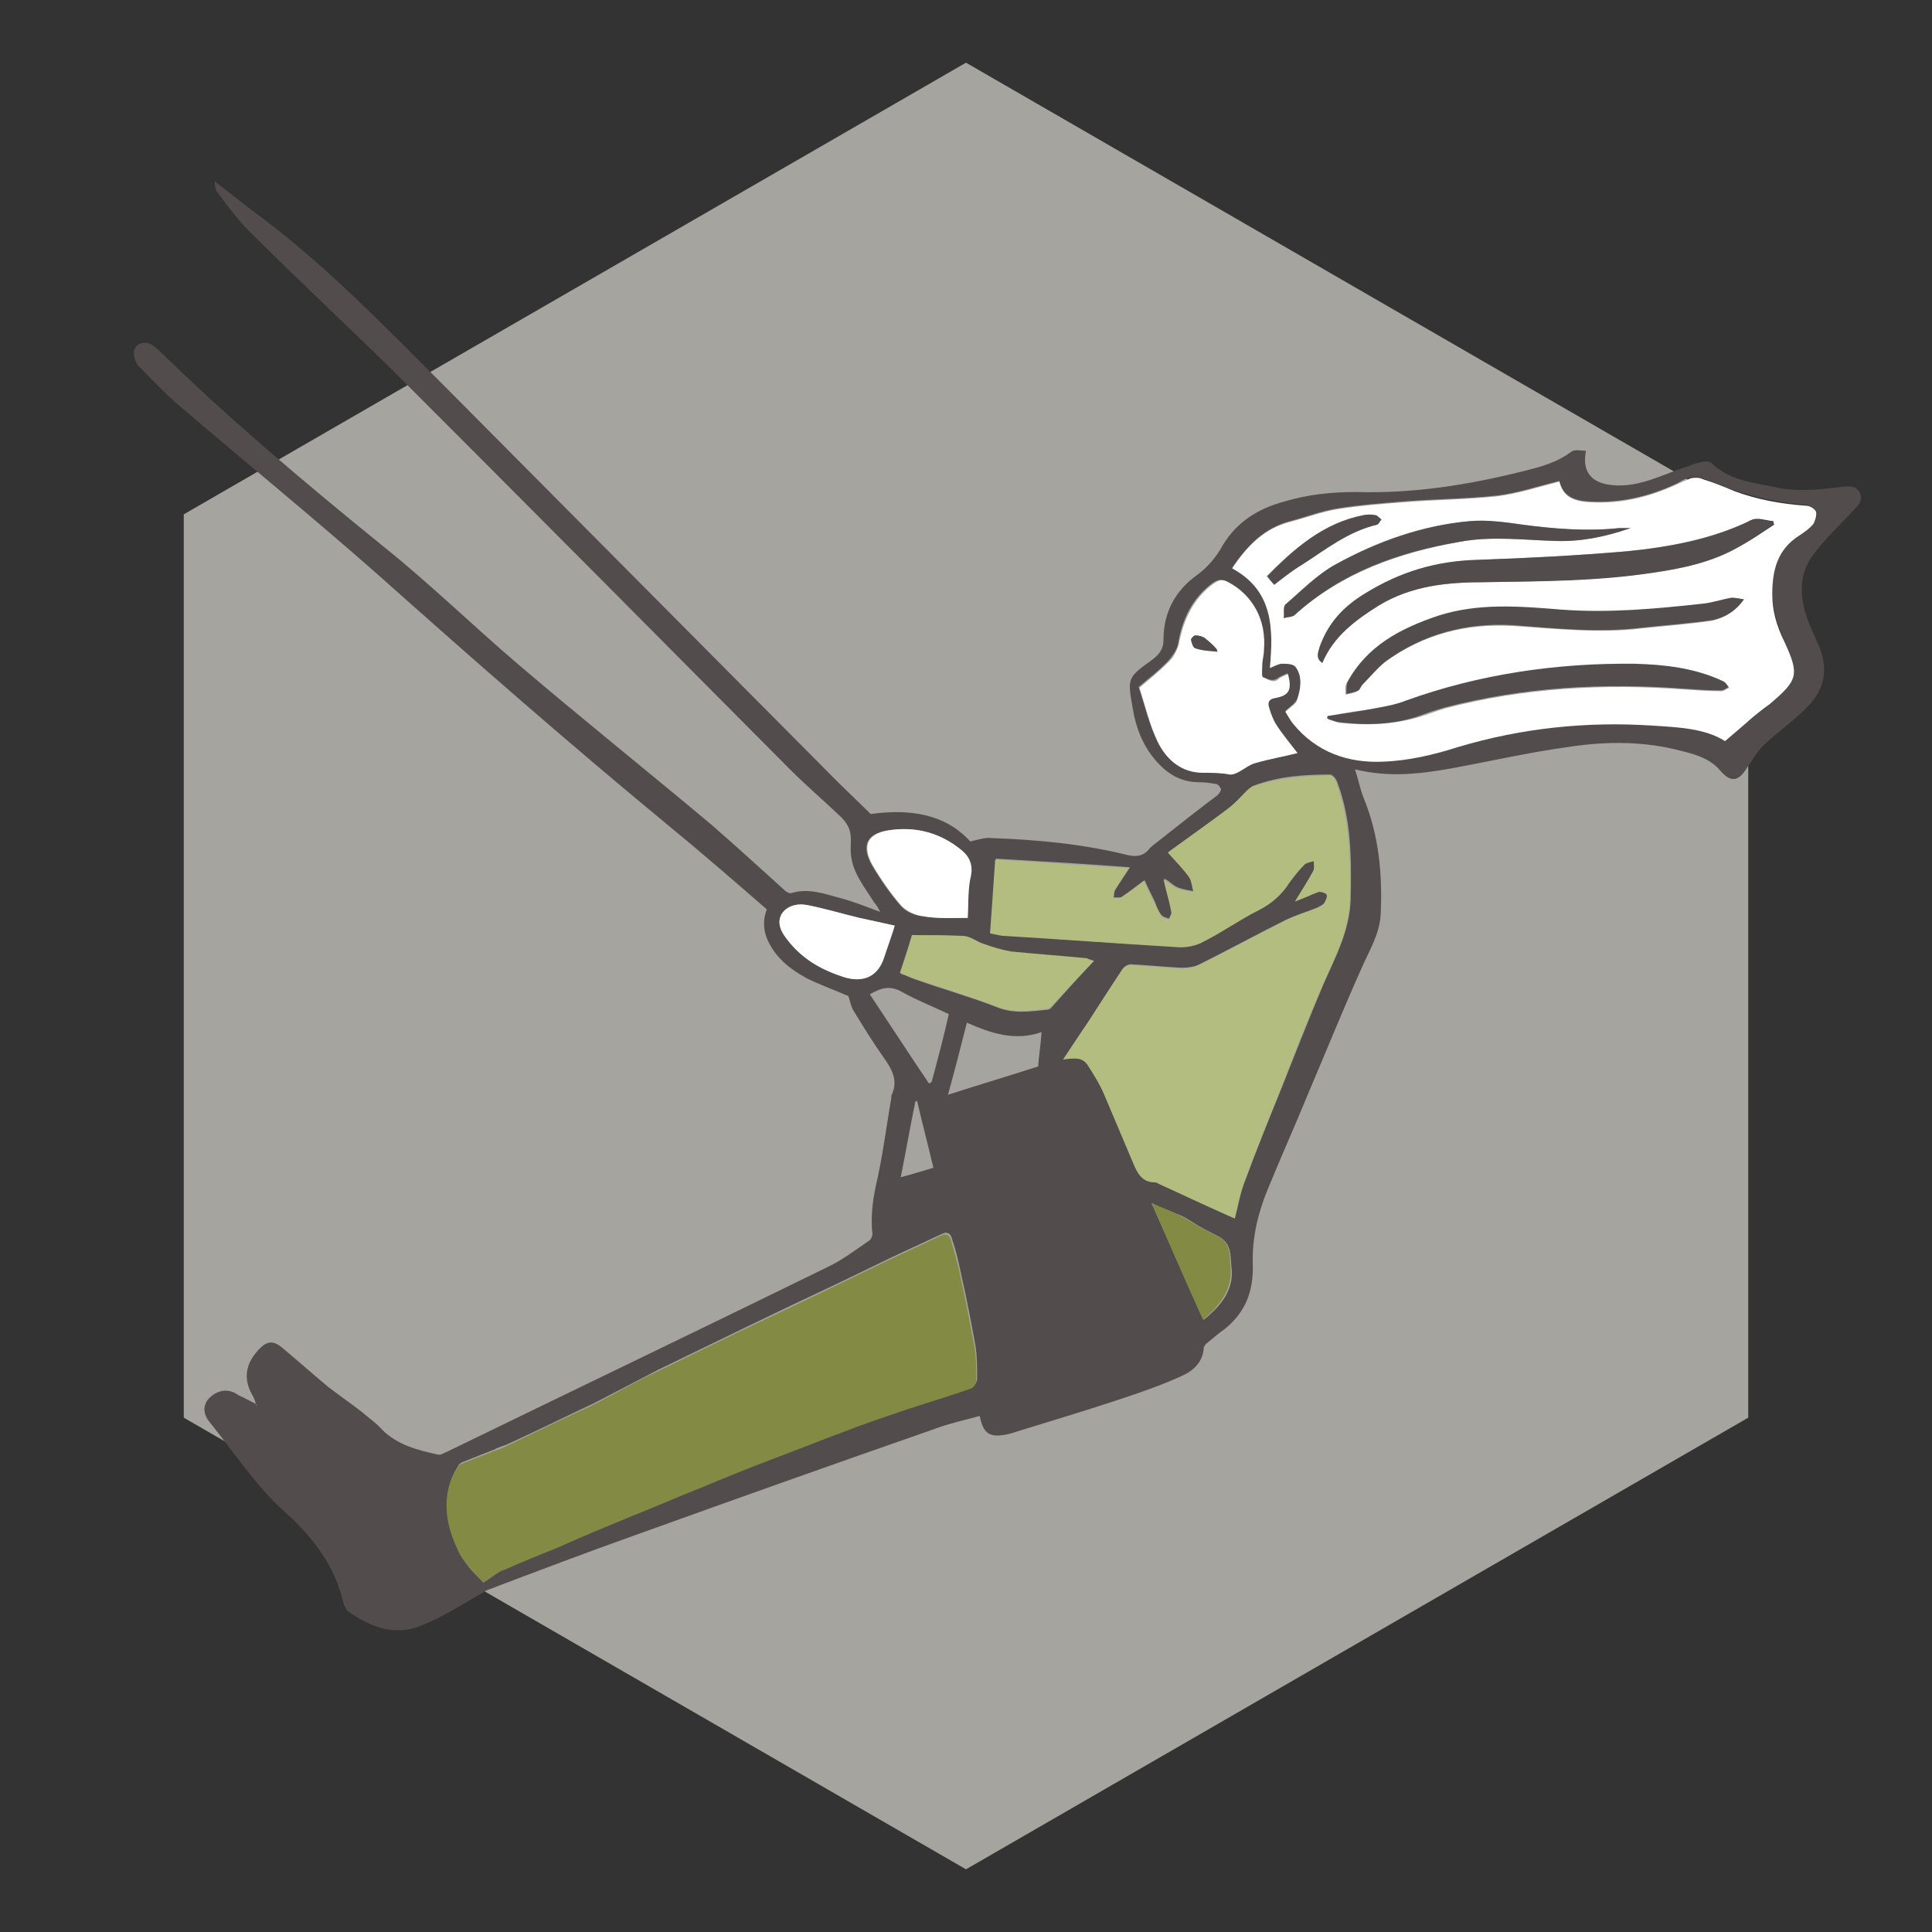 <?xml version="1.0" encoding="utf-8"?>
<!-- Generator: Adobe Illustrator 27.0.1, SVG Export Plug-In . SVG Version: 6.00 Build 0)  -->
<svg version="1.1" id="Layer_1" xmlns="http://www.w3.org/2000/svg" xmlns:xlink="http://www.w3.org/1999/xlink" x="0px" y="0px"
	 viewBox="0 0 225 225" style="enable-background:new 0 0 225 225;" xml:space="preserve">
<rect x="0" y="0" width="225" height="225" fill="#333333" stroke="none"/>
<style type="text/css">
	.st0{fill:#828A43;}
	.st1{fill:#FFFFFF;}
	.st2{fill:#A5A49F;}
	.st3{fill:#524C4C;}
	.st4{fill:#B3BD80;}
	.st5{fill:#677432;}
	.st6{fill:#7F7474;}
	.st7{enable-background:new    ;}
</style>
<g>
	<polygon class="st2" points="203.6,165.1 112.5,217.7 21.4,165.1 21.4,59.9 112.5,7.3 203.6,59.9 	"/>
	<g>
		<path class="st3" d="M29.8,163.5c-0.1-0.3-0.2-0.7-0.4-1c-1.2-2.1-0.7-3.9,0.9-5.5c0.8-0.8,1.5-0.9,2.5-0.1
			c1.8,1.5,3.6,3.1,5.4,4.6c1.3,1,2.6,1.9,3.9,2.9c0.8,0.7,1.7,1.3,2.4,2.1c1.8,1.8,4.2,2.4,6.5,2.9c0.3,0.1,0.7-0.2,1-0.3
			c14.8-7.2,29.6-14.3,44.3-21.5c1.7-0.8,3.3-2,4.9-3.1c0.2-0.1,0.4-0.5,0.4-0.8c-0.2-1.9,0-3.7,0.4-5.6c0.8-3.4,1.2-6.8,1.8-10.2
			c0-0.1,0-0.2,0-0.3c0.9-1.8,0-3.2-1-4.6c-1.2-1.7-2.3-3.5-3.4-5.3c-0.3-0.5-0.4-1.1-0.6-1.7c-1.6-0.7-3.3-1.3-4.9-2.1
			c-1.8-1-3.4-2.2-4.4-4.2c-0.6-1.2-0.7-2.5-0.2-3.8c-3.8-3.3-7.6-6.6-11.5-9.8C66.4,86.7,55.2,76.9,44.1,67
			c-7.7-6.8-15.7-13.3-23.5-20c-1.5-1.3-2.9-2.8-4.3-4.2c-0.4-0.4-0.7-1-0.7-1.6c-0.1-1,1-1.6,2-1.1c0.3,0.2,0.6,0.4,0.9,0.7
			c8.3,8.1,17.1,15.5,26.1,22.8c5.5,4.4,10.5,9.3,15.9,13.9c7.4,6.3,14.9,12.3,22.3,18.5c2.9,2.5,5.7,5.1,8.6,7.7
			c0.2,0.2,0.6,0.4,0.8,0.3c2-0.6,3.8,0.1,5.7,0.6c1.5,0.4,3,1,4.6,1.6c-0.2-0.4-0.4-0.8-0.7-1.1c-1.1-1.8-2.5-3.4-2.7-5.6
			c-0.1-0.9,0.1-1.7-0.1-2.6c-0.1-0.6-0.6-1.3-1-1.7c-2-1.9-4.1-3.7-6-5.6C76.5,74,61.2,58.6,45.7,43.1C40.2,37.7,34.5,32.4,29,26.9
			c-1.3-1.3-2.5-2.9-3.6-4.4c-0.3-0.3-0.4-0.8-0.4-1.4c1.9,1.5,3.8,3,5.7,4.4c7.5,5.7,14,12.4,20.7,19.1C66.7,60,82,75.4,97.3,90.8
			c1.4,1.4,2.8,2.7,4.1,4c4.4-0.6,8.6-0.1,11.6,3.2c0.9-0.2,1.7-0.5,2.5-0.4c5.4,0.2,10.7,0.7,15.9,2c1,0.2,1.8,0.1,2.5-0.8
			c0.2-0.2,0.4-0.4,0.7-0.6c2.4-1.9,4.8-3.8,7.2-5.6c0.2-0.2,0.4-0.5,0.4-0.7c-0.1-0.3-0.4-0.6-0.6-0.6c-0.6-0.1-1.2-0.2-1.9-0.2
			c-2,0-3.5-0.8-4.8-2.2c-1.7-1.8-2.6-4-3-6.5c-0.6-3.4-0.6-3.5,2.2-5.5c0.8-0.6,1.4-1.2,1.4-2.4c0-3.1,1.3-5.7,4-7.6
			c1.2-0.9,2.2-2.1,2.9-3.4c1.7-2.8,4.2-4.3,7.2-5.1c2.7-0.8,5.4-1.1,8.3-1.1c6.6,0.2,13-0.8,19.4-2.4c2-0.5,4-1,5.7-2.3
			c0.4-0.3,1.1-0.1,1.7-0.1c-0.5,2.5,0.7,3.8,3.1,4c3.2,0.3,5.9-1.3,8.8-2.2c0.5-0.2,1-0.4,1.6-0.5c0.3-0.1,0.8-0.1,1.1,0.1
			c2.1,2.1,5,2.3,7.7,2.9c2.5,0.5,5,0.2,7.5-0.1c0.8-0.1,1.6-0.2,2.1,0.7c0.4,0.9-0.2,1.5-0.8,2.1c-1.6,1.7-3.3,3.3-4.7,5.2
			c-1.6,2.2-1.5,4.7-0.7,7.1c0.4,1.2,1,2.4,1.5,3.6c1,2.5,0.6,4.9-1.3,6.8c-1.5,1.6-3.4,2.9-5,4.4c-0.9,0.8-1.5,1.9-2.2,2.9
			c-1,1.6-1.9,1.6-3.1,0.2c-1.1-1.3-2.7-1.8-4.3-2.2c-4.4-1.2-8.9-1.2-13.4-0.5c-4.4,0.6-8.8,1.6-13.1,2.4
			c-3.8,0.7-7.6,1.2-11.7,0.2c0.4,1.2,0.6,2.3,1,3.3c1.8,4.4,2.2,8.9,2,13.5c-0.1,2.4-1.4,4.4-2.3,6.5c-2.1,4.7-4,9.4-6,14.1
			c-1.6,3.9-3.3,7.7-4.9,11.6c-1.1,2.7-1.8,5.6-1.7,8.6c0.1,3.1-0.8,5.6-3.3,7.6c-0.7,0.5-1.3,1-2,1.6c-0.2,0.1-0.3,0.3-0.4,0.5
			c-0.1,1.8-1.3,2.8-2.7,3.4c-2.2,1-4.5,1.8-6.9,2.6c-3.9,1.3-7.9,2.5-11.8,3.7c-0.6,0.2-1.2,0.4-1.8,0.5c-1.8,0.3-2.5-0.2-2.9-2.2
			c-1.8,0.5-3.7,0.9-5.5,1.6c-11.5,4-23,8.1-34.4,12.2c-5.9,2.1-11.7,4.3-17.5,6.5c-0.4,0.2-0.8,0.5-1.2,0.7
			c-2.1,1.2-4.1,2.5-6.4,3.4c-3.1,1.3-5.9,0.2-8.5-1.6c-0.3-0.2-0.5-0.7-0.6-1c-1-4.3-3.4-7.5-6.7-10.5c-3.4-3-6-7-8.9-10.6
			c-0.9-1.1-0.7-2.2,0.1-2.9c1-0.9,2.2-1,3.3-0.2C28.5,162.8,29.2,163.2,29.8,163.5c0,0.1,0,0.1,0,0.2c0,0,0.1,0,0.1,0
			C29.9,163.7,29.8,163.6,29.8,163.5L29.8,163.5z M200.9,86.3c1.9-1.6,3.5-3,5.2-4.4c3.3-2.7,3.5-3.4,1.7-7.3
			c-0.8-1.7-1.3-3.5-1.4-5.5c0-2.7,0.6-5.2,3.1-6.8c0.6-0.4,1.2-0.9,1.7-1.4c0.3-0.3,0.5-1,0.3-1.4c-0.1-0.3-0.7-0.6-1.1-0.7
			c-2.9-0.2-5.7-0.8-8.4-1.7c-1.3-0.4-2.5-1-3.7-1.4c-0.4-0.1-0.9-0.2-1.4-0.1c-0.6,0.1-1.1,0.4-1.6,0.7c-3.2,1.5-6.6,2.3-10.1,2.1
			c-2.2-0.1-3.2-0.8-3.6-2.4c-2.4,0.6-4.8,1.4-7.2,1.7c-3.6,0.4-7.3,0.4-11,0.7c-2.5,0.2-5.1,0.4-7.6,0.8c-1.9,0.3-3.7,1-5.6,1.5
			c-3,0.8-5,2.9-6.7,5.4c4.8,2.6,4.8,7,4.4,11.6c0.5-0.2,1-0.5,1.4-0.5c0.5,0,1.3,0.1,1.6,0.4c0.8,1.1,0.6,2.5,0.2,3.7
			c-0.2,0.6-0.9,1-1.4,1.5c0.2,0.3,0.5,0.9,0.9,1.4c2.7,3.3,6.4,4.6,10.5,4.4c2.9-0.1,5.9-0.9,8.7-1.7c7.4-2.3,14.9-3.1,22.6-2.5
			C195.4,84.7,198.5,84.7,200.9,86.3L200.9,86.3z M143.8,141.9c0.4-1.4,0.6-2.8,1.1-4.1c1.4-3.8,2.9-7.5,4.4-11.2
			c1.6-4,3.1-7.9,4.8-11.9c1.4-3.2,3.1-6.3,3.2-10c0.1-4.7,0.1-9.3-1.6-13.7c-0.1-0.3-0.5-0.8-0.8-0.8c-3,0-6,0.2-8.9,1.3
			c-0.3,0.1-0.5,0.4-0.8,0.6c-0.7,0.7-1.3,1.4-2.1,2c-2.3,1.8-4.6,3.4-7,5.1c0.9,1.1,1.8,1.9,2.5,2.9c0.3,0.5,0.4,1.1,0.5,1.7
			c-0.6-0.1-1.2-0.2-1.8-0.4c-0.6-0.2-1-0.7-1.7-1.1c0.3,1.4,0.7,2.6,0.9,3.8c0.1,0.3-0.2,0.6-0.3,0.9c-0.3-0.1-0.7-0.2-0.9-0.4
			c-0.4-0.5-0.6-1-0.8-1.6c-0.4-0.8-0.8-1.6-1.2-2.5c-0.9,0.7-1.7,1.3-2.6,1.9c-0.2,0.2-0.6,0.1-1,0.1c0.1-0.3,0-0.6,0.2-0.9
			c0.5-0.8,1-1.5,1.7-2.6c-5.3-0.4-10.4-0.7-15.6-1c-0.2,3-0.4,5.7-0.6,8.6c0.6,0.1,1.1,0.2,1.7,0.3c6.7,0.5,13.3,1,20,1.3
			c1,0.1,2.2-0.1,3.1-0.6c2.2-1.1,4.3-2.6,6.5-3.7c1.4-0.7,2.6-1.7,3.4-3c0.6-0.8,1.2-1.6,1.9-2.3c0.3-0.3,0.7-0.3,1.1-0.4
			c0,0.4,0.1,0.9-0.1,1.2c-0.6,1.1-1.3,2.2-2.1,3.5c1-0.4,1.8-0.8,2.7-1.1c0.3-0.1,0.9,0.1,1,0.3c0.1,0.3-0.1,0.8-0.3,1
			c-0.2,0.3-0.6,0.4-0.9,0.6c-1.2,0.5-2.5,0.9-3.6,1.4c-3.4,1.7-6.7,3.5-10.1,5.2c-0.6,0.3-1.4,0.4-2.1,0.4c-2-0.1-3.9-0.3-5.9-0.4
			c-0.3,0-0.7,0.2-0.9,0.5c-1.4,2.1-2.8,4.2-4.1,6.3c-0.9,1.4-1.8,2.7-2.8,4.2c1.3-0.1,2.3-0.2,2.9,0.7c0.7,1.1,1.4,2.2,1.9,3.4
			c1.2,2.6,2.3,5.2,3.3,7.8c0.5,1.3,1,2.4,2.6,2.4c0.2,0,0.3,0.1,0.5,0.2C137.8,139.2,140.6,140.5,143.8,141.9L143.8,141.9z
			 M56.3,184.3c1.1-0.7,1.8-1.3,2.6-1.7c2-0.9,4-1.6,6-2.5c2.9-1.2,5.8-2.4,8.7-3.7c2.8-1.2,5.5-2.3,8.3-3.4c2.6-1,5.1-2.1,7.7-3.1
			c3-1.2,5.9-2.3,8.9-3.4c1.8-0.7,3.5-1.3,5.3-1.9c3.1-1,6.3-2,9.4-3.1c0.3-0.1,0.6-0.6,0.6-0.9c0-1.3,0-2.6-0.2-3.9
			c-0.5-2.7-1-5.4-1.6-8c-0.3-1.4-0.6-2.9-1.1-4.3c-0.1-0.5-0.4-1.1-1.2-0.7c-1.9,0.9-3.9,1.8-5.8,2.7c-2.1,1-4.1,2-6.2,3
			c-3.6,1.7-7.2,3.4-10.7,5.1c-3.5,1.7-7,3.4-10.5,5.1c-2.3,1.2-4.6,2.4-6.9,3.6c-0.2,0.1-0.4,0.2-0.6,0.3c-3.2,1.5-6.4,3.1-9.7,4.6
			c-0.6,0.3-1.2,0.4-1.7,0.7c-1.3,0.5-2.5,1-3.8,1.5c-0.2,0.1-0.4,0.3-0.5,0.5c-0.8,1.3-1.2,2.7-1.2,4.3c0,2.1,0.7,4,1.6,5.8
			C54.2,182.4,55.4,183.3,56.3,184.3L56.3,184.3z M151.1,87.7c-0.8-1.1-1.7-2.2-2.5-3.3c-0.4-0.6-0.7-1.4-0.9-2.1
			c-0.2-0.6,0-1,0.7-1.1c1.6-0.3,2-0.9,1.5-2.8c-0.3,0.2-0.7,0.3-1,0.5c-0.7,0.6-1.4,0.1-1.9-0.1c-0.2-0.1-0.2-0.9-0.1-1.4
			c0-0.6,0.2-1.2,0.2-1.8c0.3-3.5-1.4-6.5-4.2-7.9c-0.7-0.3-1.1-0.2-1.7,0.2c-2.4,1.8-3.5,4.2-4,7c-0.1,0.7-0.6,1.4-1.1,2
			c-1,1.1-2.2,2-3.5,3.1c0.7,2.1,1.2,4.3,2.2,6.4c1,2,2.7,3.5,5.2,3.5c1.1,0,2.1,0.1,3.1,0.2c0.9,0.1,1.9-1,2.9-1.3
			C147.8,88.4,149.6,88.1,151.1,87.7L151.1,87.7z M127.4,111.9c-0.3-0.1-0.5-0.2-0.7-0.2c-3-0.3-5.9-0.5-8.9-0.8
			c-1.1-0.1-2.2-0.5-3.2-0.9c-0.8-0.3-1.5-0.9-2.2-0.9c-2-0.2-4.1-0.1-6.1-0.1c-0.4,1.4-0.9,2.8-1.4,4.4c0.6,0.2,1.2,0.5,1.8,0.7
			c3.1,1.1,6.3,2,9.4,3.2c2,0.8,3.8,0.5,5.8,0.3c0.2,0,0.4-0.1,0.5-0.2C124,115.6,125.6,113.8,127.4,111.9L127.4,111.9z
			 M112.7,106.9c0.1-1.8,0-3.5,0.3-5c0.2-1.2-0.1-2.1-1-2.8c-2.5-2.1-5.4-2.9-8.6-2.4c-2.5,0.4-3.1,1.8-1.9,4c1,1.7,2.1,3.3,3.4,4.8
			c0.6,0.7,1.6,1.1,2.5,1.2C109.1,107,110.8,106.9,112.7,106.9L112.7,106.9z M104.2,107.8c-1.4-0.3-2.7-0.6-4.1-0.9
			c-2-0.5-4-1.1-6.1-1.5c-2.1-0.4-3.7,1-3.1,2.7c0.2,0.6,0.6,1.1,1,1.6c1.7,2.1,3.9,3.3,6.4,4.1c2.3,0.7,4-0.1,4.7-2.4
			C103.4,110.2,103.9,109,104.2,107.8L104.2,107.8z M134.1,140.1c2.1,4.7,4.1,9.2,6.1,13.6c2.1-1.7,3.6-3.6,3.2-6.3
			c-0.1-1.2,0-2.5-1.3-3.3c-0.7-0.4-1.4-0.7-2.1-1.1c-0.9-0.5-1.7-1.1-2.6-1.5C136.3,141.1,135.3,140.7,134.1,140.1L134.1,140.1z
			 M112.6,119.1c-0.7,2.8-1.4,5.5-2.2,8.4c3.7-1.2,7.1-2.2,10.5-3.3c0.1-1.3,0.3-2.5,0.4-4C118.2,121.3,115.3,120.3,112.6,119.1
			L112.6,119.1z M108.2,126.2c0.1-0.1,0.2-0.1,0.3-0.2c0.7-2.6,1.4-5.2,2-7.9c-1.9-0.9-3.7-1.6-5.5-2.6c-1.4-0.8-2.5-0.4-3.7,0.3
			C103.7,119.4,105.9,122.8,108.2,126.2z M108.7,136c-0.6-2.6-1.3-5.2-1.9-7.8l-0.2,0.1c-0.6,2.9-1.1,5.8-1.7,8.8
			C106.1,136.8,107.3,136.4,108.7,136L108.7,136z"/>
		<path class="st1" d="M200.9,86.3c-2.4-1.5-5.5-1.6-8.5-1.8c-7.7-0.5-15.2,0.3-22.6,2.5c-2.8,0.9-5.8,1.6-8.7,1.7
			c-4.1,0.2-7.8-1.1-10.5-4.4c-0.4-0.5-0.7-1.1-0.9-1.4c0.5-0.5,1.3-0.9,1.4-1.5c0.4-1.2,0.6-2.6-0.2-3.7c-0.3-0.4-1-0.4-1.6-0.4
			c-0.4,0-0.9,0.3-1.4,0.5c0.4-4.6,0.4-9-4.4-11.6c1.7-2.5,3.6-4.6,6.7-5.4c1.9-0.5,3.7-1.2,5.6-1.5c2.5-0.4,5-0.6,7.6-0.8
			c3.6-0.3,7.3-0.3,11-0.7c2.4-0.3,4.8-1.1,7.2-1.7c0.4,1.6,1.4,2.3,3.6,2.4c3.6,0.2,6.9-0.6,10.1-2.1c0.5-0.2,1.1-0.5,1.6-0.7
			c0.4-0.1,1-0.1,1.4,0.1c1.3,0.4,2.5,0.9,3.7,1.4c2.7,1,5.5,1.5,8.4,1.7c0.4,0,1,0.4,1.1,0.7c0.1,0.4-0.1,1-0.3,1.4
			c-0.5,0.6-1.1,1-1.7,1.4c-2.5,1.6-3.1,4-3.1,6.8c0,1.9,0.5,3.7,1.4,5.5c1.8,3.9,1.6,4.5-1.7,7.3C204.4,83.2,202.8,84.7,200.9,86.3
			L200.9,86.3z M206.6,61.1c0-0.1-0.1-0.2-0.1-0.4c-0.9-0.1-1.9-0.5-2.6-0.1c-4.6,2.2-9.5,3.1-14.4,3.6c-5.8,0.5-11.6,0.8-17.4,1
			c-4.7,0.2-9.1,1.5-13.1,3.9c-2.5,1.5-4.3,3.5-5.3,6.2c-0.2,0.7-0.5,1.3,0.3,1.9c1.3-3.1,3.9-5.1,6.6-6.7c3.8-2.3,8-2.7,12.3-2.7
			c6.5-0.1,13.1-0.2,19.6-1.1c3.4-0.5,6.7-1.2,9.8-2.9C203.8,63,205.2,62,206.6,61.1L206.6,61.1z M154.6,83.4c0,0.1,0,0.2,0,0.3
			c0.1,0.1,0.2,0.1,0.4,0.2c0.4,0.1,0.7,0.2,1.1,0.3c3.1,0.3,6.2,0.2,9.2-0.7c1-0.3,2-0.7,3-1c9.2-2.4,18.5-2.9,27.9-2.2
			c1.4,0.1,2.9,0.2,4.3,0.2c0.3,0,0.6-0.3,0.9-0.4c-0.2-0.2-0.4-0.5-0.7-0.7c-3.2-1.5-6.7-2-10.2-2c-9.1-0.1-18.1,1.2-26.7,4.3
			c-1,0.4-2.1,0.6-3.1,0.8C158.6,82.7,156.6,83,154.6,83.4L154.6,83.4z M203.1,69.8c-0.6-0.1-1.1-0.2-1.5-0.1
			c-1.1,0.2-2.2,0.6-3.4,0.7c-5.5,0.6-10.9,1.1-16.4,0.7c-4.8-0.4-9.6-0.8-14.4,0.7c-4.4,1.4-8.3,3.5-10.6,7.8
			c-0.2,0.4-0.1,0.9-0.1,1.3c0.5-0.1,1-0.2,1.4-0.4c0.2-0.1,0.3-0.5,0.5-0.7c0.9-0.9,1.7-2,2.7-2.7c4.4-3.2,9.4-4.5,14.8-4.2
			c5,0.3,10,0.9,15,0.3c2.8-0.3,5.5-0.5,8.3-0.9C200.9,71.9,202.1,71.2,203.1,69.8L203.1,69.8z M189.9,61.5c-0.4,0-0.9,0-1.3,0
			c-3.8,0.4-7.6,0.1-11.3-0.4c-2-0.3-4.1-0.5-6.2-0.4c-5.5,0.5-10.7,2.3-15.5,5c-2.2,1.2-4,3-5.9,4.7c-0.3,0.3-0.1,1-0.2,1.6
			c0.4-0.1,1-0.1,1.3-0.4c5.5-4.9,12.1-7.2,19.2-8.5c3.7-0.7,7.5-0.2,11.2-0.1C184.2,63.1,187.1,62.5,189.9,61.5L189.9,61.5z
			 M148.4,68.1c1.1-0.8,2.1-1.6,3.1-2.3c2.8-1.8,5.4-3.9,8.8-4.7c0.2-0.1,0.4-0.4,0.5-0.6c-0.2-0.2-0.4-0.5-0.7-0.5
			c-0.5-0.1-1-0.1-1.4,0c-4.6,0.9-8,3.9-11.2,7.1C147.8,67.5,148.1,67.8,148.4,68.1L148.4,68.1z"/>
		<path class="st4" d="M143.8,141.9c-3.1-1.4-6-2.7-8.8-4c-0.2-0.1-0.3-0.2-0.5-0.2c-1.6,0-2.1-1.2-2.6-2.4
			c-1.1-2.6-2.2-5.2-3.3-7.8c-0.5-1.2-1.2-2.3-1.9-3.4c-0.6-1-1.6-0.9-2.9-0.7c1-1.5,1.9-2.9,2.8-4.2c1.4-2.1,2.7-4.2,4.1-6.3
			c0.2-0.3,0.6-0.5,0.9-0.5c2,0.1,3.9,0.3,5.9,0.4c0.7,0,1.5-0.1,2.1-0.4c3.4-1.7,6.7-3.5,10.1-5.2c1.2-0.6,2.4-1,3.6-1.4
			c0.3-0.1,0.7-0.3,0.9-0.6c0.2-0.3,0.4-0.8,0.3-1c-0.1-0.2-0.7-0.4-1-0.3c-0.8,0.3-1.6,0.7-2.7,1.1c0.8-1.3,1.5-2.4,2.1-3.5
			c0.2-0.3,0.1-0.8,0.1-1.2c-0.4,0.1-0.9,0.2-1.1,0.4c-0.7,0.7-1.4,1.5-1.9,2.3c-0.9,1.3-2,2.3-3.4,3c-2.2,1.1-4.3,2.6-6.5,3.7
			c-0.9,0.5-2.1,0.7-3.1,0.6c-6.7-0.4-13.3-0.9-20-1.3c-0.5,0-1.1-0.2-1.7-0.3c0.2-2.9,0.4-5.6,0.6-8.6c5.1,0.3,10.2,0.7,15.6,1
			c-0.7,1-1.2,1.8-1.7,2.6c-0.1,0.2-0.1,0.6-0.2,0.9c0.3,0,0.7,0,1-0.1c0.8-0.5,1.6-1.2,2.6-1.9c0.4,0.8,0.8,1.7,1.2,2.5
			c0.3,0.5,0.5,1.1,0.8,1.6c0.2,0.2,0.6,0.3,0.9,0.4c0.1-0.3,0.4-0.7,0.3-0.9c-0.2-1.2-0.6-2.4-0.9-3.8c0.6,0.4,1.1,0.9,1.7,1.1
			c0.6,0.2,1.2,0.3,1.8,0.4c-0.2-0.6-0.2-1.2-0.5-1.7c-0.7-1-1.5-1.8-2.5-2.9c2.3-1.7,4.7-3.4,7-5.1c0.8-0.6,1.4-1.3,2.1-2
			c0.2-0.2,0.5-0.5,0.8-0.6c2.9-1,5.9-1.2,8.9-1.3c0.3,0,0.7,0.4,0.8,0.8c1.6,4.5,1.7,9.1,1.6,13.7c-0.1,3.7-1.8,6.8-3.2,10
			c-1.7,3.9-3.3,7.9-4.8,11.9c-1.5,3.7-3,7.4-4.4,11.2C144.4,139.1,144.1,140.5,143.8,141.9L143.8,141.9z"/>
		<path class="st0" d="M56.3,184.3c-0.9-1-2-2-2.7-3.2c-0.9-1.8-1.6-3.6-1.6-5.8c0-1.6,0.4-3,1.2-4.3c0.1-0.2,0.3-0.4,0.5-0.5
			c1.2-0.5,2.5-1,3.8-1.5c0.6-0.2,1.2-0.4,1.7-0.7c3.2-1.5,6.4-3.1,9.7-4.6c0.2-0.1,0.4-0.2,0.6-0.3c2.3-1.2,4.5-2.5,6.9-3.6
			c3.5-1.7,7-3.4,10.5-5.1c3.6-1.7,7.2-3.4,10.7-5.1c2.1-1,4.1-2,6.2-3c1.9-0.9,3.9-1.8,5.8-2.7c0.8-0.4,1.1,0.2,1.2,0.7
			c0.4,1.4,0.8,2.8,1.1,4.3c0.6,2.7,1.1,5.4,1.6,8c0.2,1.3,0.2,2.6,0.2,3.9c0,0.3-0.3,0.8-0.6,0.9c-3.1,1.1-6.3,2-9.4,3.1
			c-1.8,0.6-3.5,1.2-5.3,1.9c-3,1.1-5.9,2.3-8.9,3.4c-2.6,1-5.1,2-7.7,3.1c-2.8,1.1-5.5,2.3-8.3,3.4c-2.9,1.2-5.8,2.4-8.7,3.7
			c-2,0.8-4,1.6-6,2.5C58,183,57.4,183.6,56.3,184.3L56.3,184.3z"/>
		<path class="st1" d="M151.1,87.7c-1.6,0.4-3.3,0.7-5,1.2c-1,0.3-2,1.4-2.9,1.3c-1-0.2-2.1-0.2-3.1-0.2c-2.5,0-4.2-1.5-5.2-3.5
			c-1-2-1.5-4.3-2.2-6.4c1.3-1.1,2.4-2,3.5-3.1c0.5-0.5,0.9-1.3,1.1-2c0.5-2.8,1.7-5.3,4-7c0.6-0.4,1-0.6,1.7-0.2
			c2.9,1.5,4.5,4.4,4.2,7.9c0,0.6-0.2,1.2-0.2,1.8c0,0.5-0.1,1.3,0.1,1.4c0.6,0.2,1.2,0.8,1.9,0.1c0.3-0.2,0.6-0.3,1-0.5
			c0.5,1.9,0.1,2.5-1.5,2.8c-0.7,0.1-0.9,0.5-0.7,1.1c0.2,0.7,0.5,1.5,0.9,2.1C149.4,85.6,150.3,86.7,151.1,87.7L151.1,87.7z
			 M141.8,75.9c0-0.1-0.1-0.2-0.1-0.3c-0.5-0.4-0.9-0.9-1.4-1.3c-0.3-0.2-0.7-0.3-1.1-0.3c-0.2,0-0.5,0.4-0.5,0.5
			c0.1,0.4,0.3,0.9,0.5,1C140.1,75.8,140.9,75.8,141.8,75.9L141.8,75.9z"/>
		<path class="st4" d="M127.4,111.9c-1.8,1.9-3.4,3.6-5.1,5.4c-0.1,0.1-0.3,0.2-0.5,0.2c-1.9,0.2-3.8,0.5-5.8-0.3
			c-3-1.2-6.2-2.1-9.4-3.2c-0.6-0.2-1.2-0.5-1.8-0.7c0.5-1.5,1-3,1.4-4.4c2,0,4.1,0,6.1,0.1c0.8,0.1,1.5,0.7,2.2,0.9
			c1.1,0.4,2.1,0.7,3.2,0.9c2.9,0.3,5.9,0.5,8.9,0.8C126.9,111.8,127.1,111.9,127.4,111.9L127.4,111.9z"/>
		<path class="st1" d="M112.7,106.9c-1.8,0-3.6,0.1-5.2-0.2c-0.9-0.1-1.9-0.6-2.5-1.2c-1.3-1.5-2.4-3.1-3.4-4.8
			c-1.2-2.2-0.6-3.6,1.9-4c3.2-0.5,6.1,0.3,8.6,2.4c0.8,0.7,1.2,1.6,1,2.8C112.7,103.5,112.8,105.1,112.7,106.9L112.7,106.9z"/>
		<path class="st1" d="M104.2,107.8c-0.4,1.2-0.8,2.4-1.2,3.6c-0.7,2.3-2.4,3.1-4.7,2.4c-2.5-0.8-4.7-2-6.4-4.1
			c-0.4-0.5-0.8-1-1-1.6c-0.6-1.7,1-3.1,3.1-2.7c2,0.4,4,1,6.1,1.5C101.5,107.2,102.9,107.5,104.2,107.8L104.2,107.8z"/>
		<path class="st0" d="M134.1,140.1c1.3,0.6,2.3,0.9,3.2,1.4c0.9,0.5,1.8,1,2.6,1.5c0.7,0.4,1.4,0.7,2.1,1.1
			c1.3,0.7,1.2,2.1,1.3,3.3c0.3,2.7-1.2,4.6-3.2,6.3C138.1,149.3,136.2,144.9,134.1,140.1L134.1,140.1z"/>
		<path class="st3" d="M206.6,61.1c-1.4,0.9-2.8,1.9-4.3,2.7c-3,1.7-6.4,2.4-9.8,2.9c-6.5,1-13,1-19.6,1.1c-4.3,0-8.5,0.4-12.3,2.7
			c-2.7,1.7-5.3,3.6-6.6,6.7c-0.8-0.5-0.5-1.2-0.3-1.9c1-2.8,2.8-4.7,5.3-6.2c4-2.5,8.3-3.8,13.1-3.9c5.8-0.2,11.6-0.5,17.4-1
			c5-0.5,9.9-1.4,14.4-3.6c0.7-0.3,1.7,0.1,2.6,0.1C206.5,60.9,206.6,61,206.6,61.1L206.6,61.1z"/>
		<path class="st3" d="M154.6,83.4c2-0.3,4-0.6,6-1c1.1-0.2,2.1-0.4,3.1-0.8c8.6-3.1,17.6-4.4,26.7-4.3c3.5,0.1,7,0.5,10.2,2
			c0.3,0.1,0.5,0.4,0.7,0.7c-0.3,0.2-0.6,0.4-0.9,0.4c-1.4,0-2.9-0.1-4.3-0.2c-9.4-0.7-18.7-0.2-27.9,2.2c-1,0.3-2,0.6-3,1
			c-3,1-6.1,1.1-9.2,0.7c-0.4,0-0.7-0.2-1.1-0.3c-0.1,0-0.2-0.1-0.4-0.2C154.6,83.6,154.6,83.5,154.6,83.4L154.6,83.4z"/>
		<path class="st3" d="M203.1,69.8c-1,1.4-2.2,2.1-3.6,2.4c-2.7,0.4-5.5,0.6-8.3,0.9c-5,0.6-10,0.1-15-0.3c-5.4-0.3-10.4,1-14.8,4.2
			c-1,0.8-1.8,1.8-2.7,2.7c-0.2,0.2-0.3,0.6-0.5,0.7c-0.4,0.2-0.9,0.3-1.4,0.4c0-0.4,0-0.9,0.1-1.3c2.3-4.3,6.2-6.3,10.6-7.8
			c4.7-1.5,9.5-1.1,14.4-0.7c5.5,0.4,11-0.1,16.4-0.7c1.1-0.1,2.2-0.5,3.4-0.7C202,69.6,202.5,69.7,203.1,69.8L203.1,69.8z"/>
		<path class="st3" d="M189.9,61.5c-2.9,1-5.8,1.6-8.7,1.5c-3.7-0.1-7.5-0.6-11.2,0.1c-7.1,1.2-13.7,3.5-19.2,8.5
			c-0.3,0.3-0.9,0.2-1.3,0.4c0.1-0.5-0.1-1.3,0.2-1.6c1.9-1.6,3.7-3.5,5.9-4.7c4.8-2.6,10-4.5,15.5-5c2-0.2,4.1,0.1,6.2,0.4
			c3.8,0.5,7.5,0.8,11.3,0.4C189,61.5,189.5,61.5,189.9,61.5L189.9,61.5z"/>
		<path class="st3" d="M148.4,68.1c-0.3-0.3-0.5-0.6-0.8-1c3.2-3.3,6.6-6.2,11.2-7.1c0.5-0.1,1-0.1,1.4,0c0.2,0,0.4,0.3,0.7,0.5
			c-0.2,0.2-0.3,0.5-0.5,0.6c-3.4,0.8-6,2.9-8.8,4.7C150.4,66.5,149.4,67.3,148.4,68.1L148.4,68.1z"/>
		<path class="st3" d="M141.8,75.9c-0.9-0.1-1.7-0.1-2.6-0.4c-0.3-0.1-0.4-0.6-0.5-1c0-0.1,0.3-0.5,0.5-0.5c0.4,0,0.8,0.1,1.1,0.3
			c0.5,0.4,1,0.8,1.4,1.3C141.7,75.8,141.8,75.9,141.8,75.9L141.8,75.9z"/>
	</g>
</g>
</svg>
